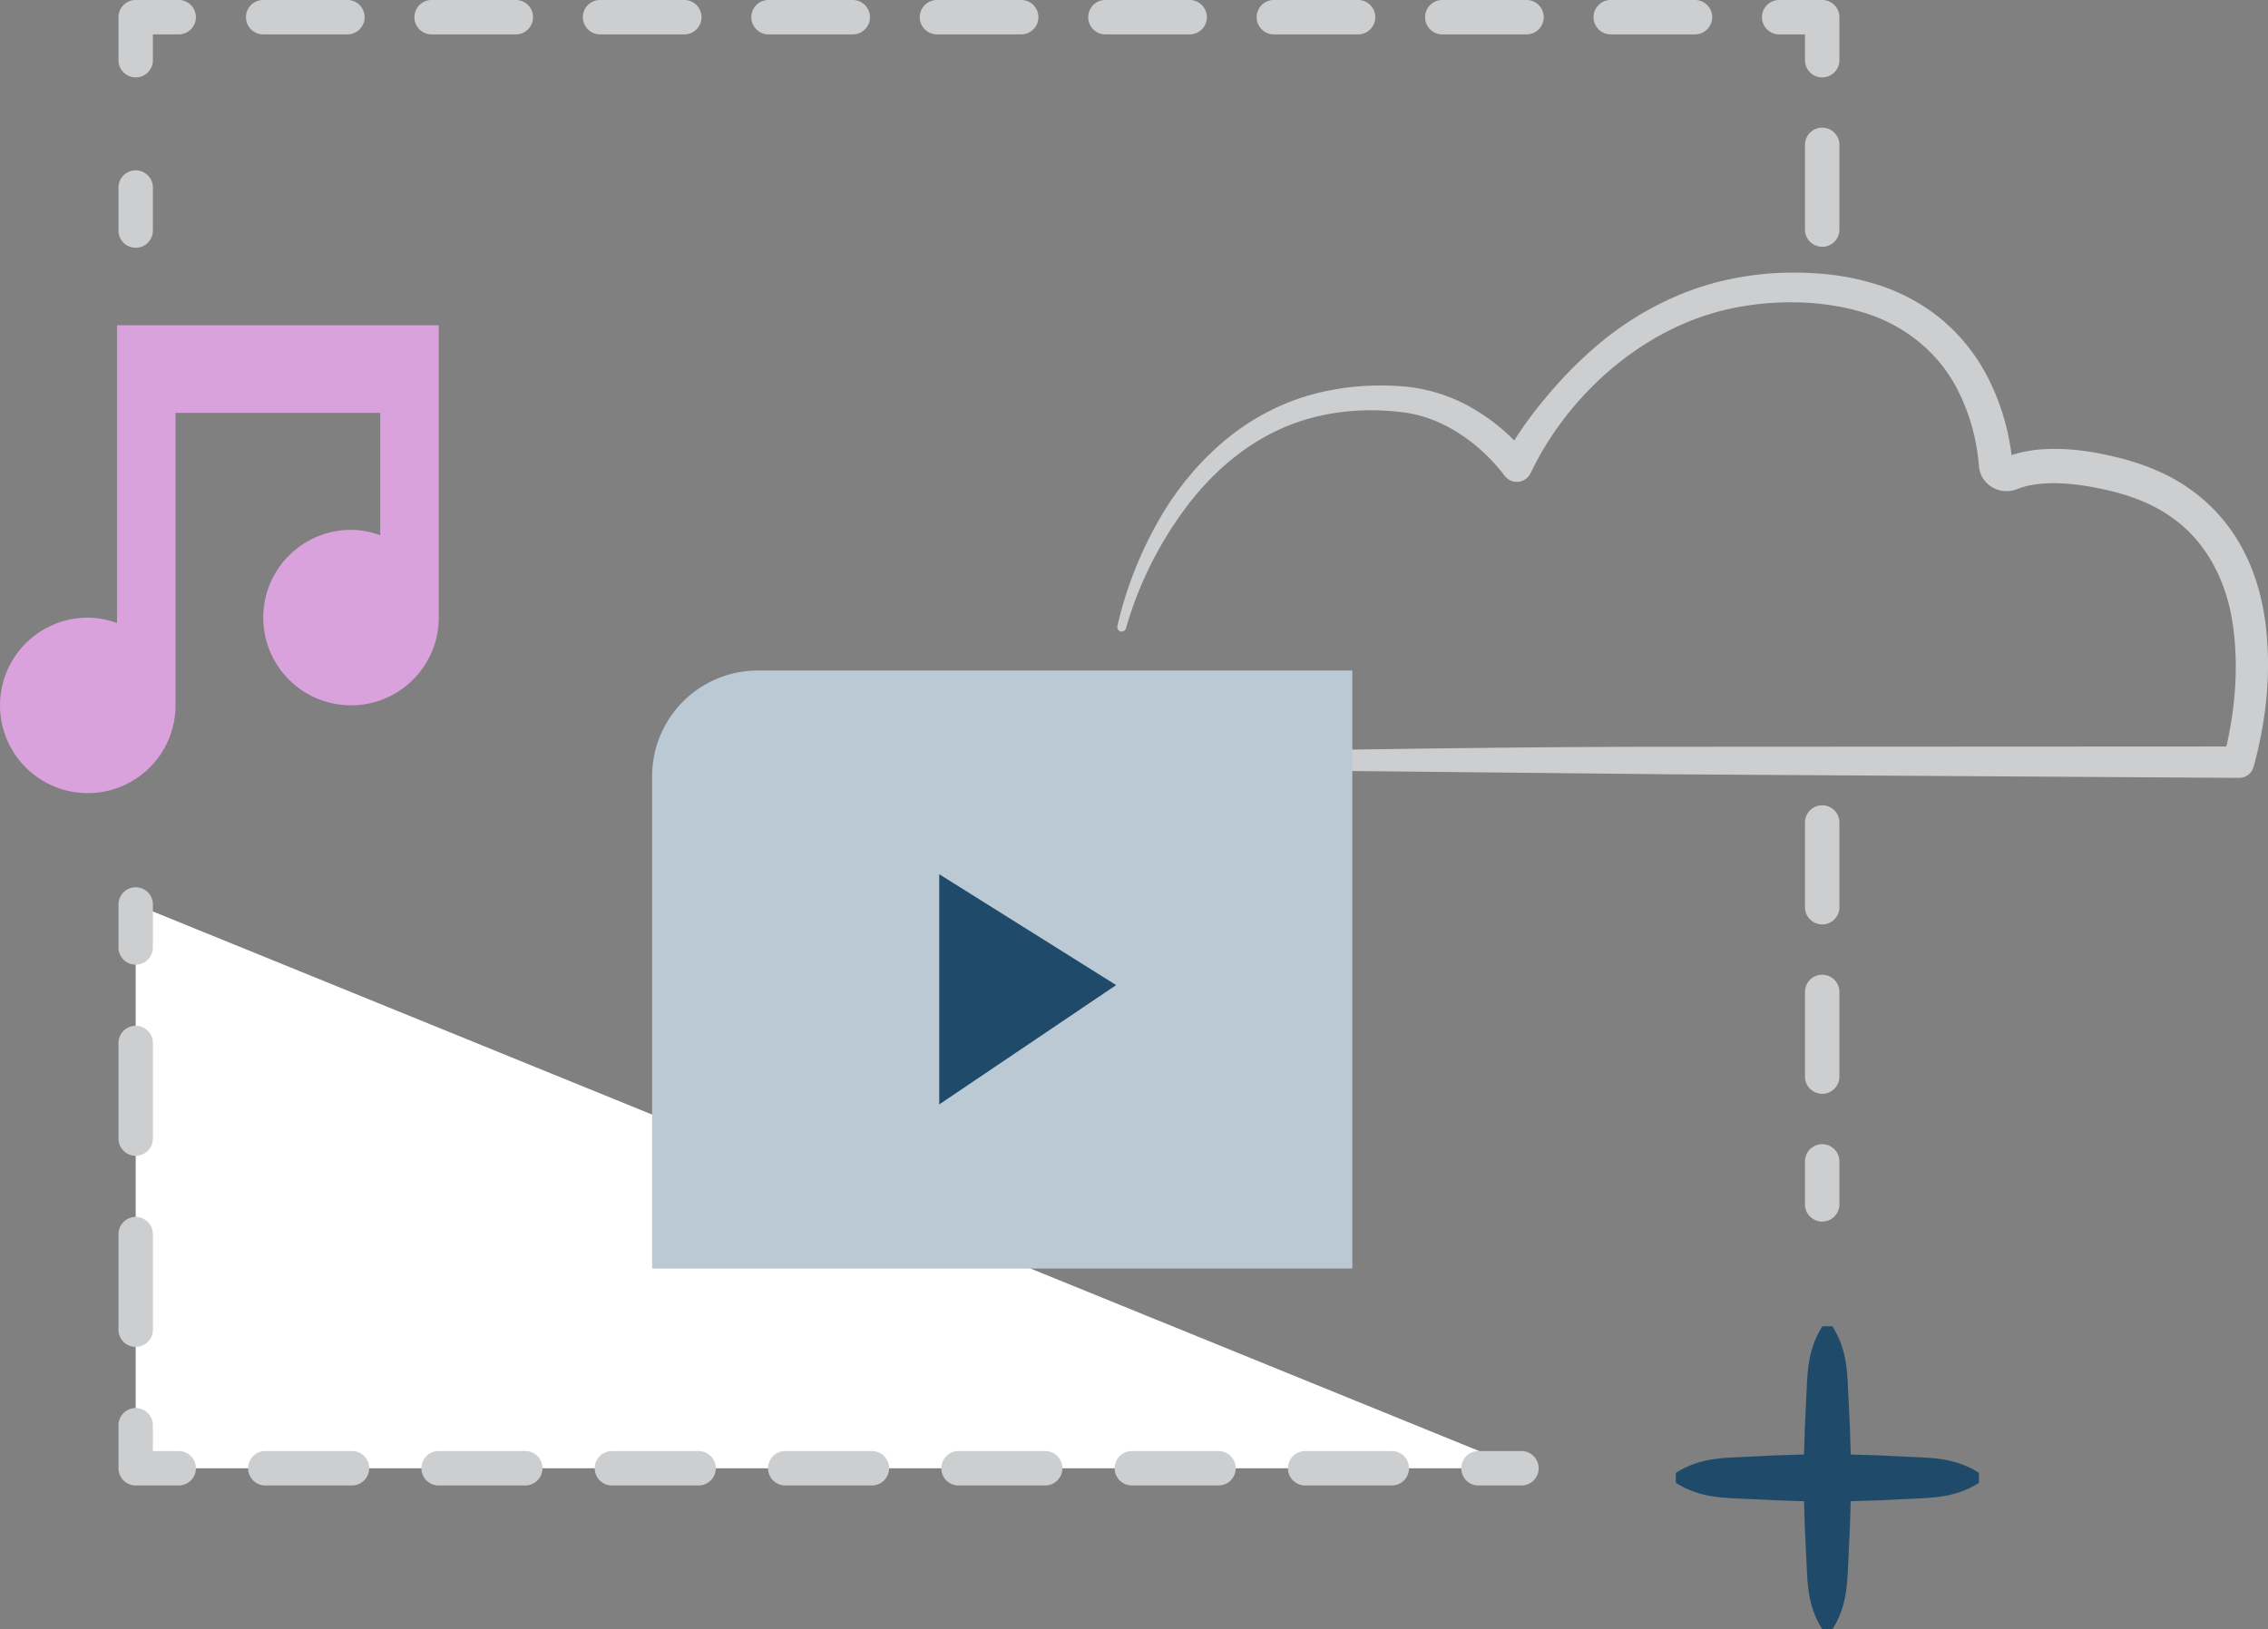 <svg id="videoAudioPosts" xmlns="http://www.w3.org/2000/svg" viewBox="0 0 1561.84 1122.28"><rect x="0" y="0" width="1561.84" height="1122.28" fill="#808080" stroke="none"/><title>videoAudioPosts</title><path d="M1842.6,1576.26a11.84,11.84,0,0,1-11.85-11.85v-29.62a11.85,11.85,0,0,1,23.7,0v29.62A11.84,11.84,0,0,1,1842.6,1576.26Z" transform="translate(-1749.16 -1405.6)" style="fill:#CCCED0"/><path d="M1842.6,1458.91a11.84,11.84,0,0,1-11.85-11.85v-29.62a11.84,11.84,0,0,1,11.85-11.85h29.62a11.85,11.85,0,1,1,0,23.7h-17.77v17.77A11.84,11.84,0,0,1,1842.6,1458.91Z" transform="translate(-1749.16 -1405.6)" style="fill:#CCCED0"/><path d="M2916.4,1429.29h-58a11.85,11.85,0,1,1,0-23.7h58a11.85,11.85,0,0,1,0,23.7Zm-116,0h-58a11.85,11.85,0,0,1,0-23.7h58a11.85,11.85,0,0,1,0,23.7Zm-116,0h-58a11.85,11.85,0,1,1,0-23.7h58a11.85,11.85,0,1,1,0,23.7Zm-116,0h-58a11.85,11.85,0,0,1,0-23.7h58a11.85,11.85,0,1,1,0,23.7Zm-116,0h-58a11.85,11.85,0,0,1,0-23.7h58a11.85,11.85,0,0,1,0,23.7Zm-116,0h-58a11.85,11.85,0,1,1,0-23.7h58a11.85,11.85,0,1,1,0,23.7Zm-116,0h-58a11.85,11.85,0,0,1,0-23.7h58a11.85,11.85,0,1,1,0,23.7Zm-116,0h-58a11.85,11.85,0,0,1,0-23.7h58a11.85,11.85,0,0,1,0,23.7Zm-116,0h-58a11.85,11.85,0,1,1,0-23.7h58a11.85,11.85,0,1,1,0,23.7Z" transform="translate(-1749.16 -1405.6)" style="fill:#CCCED0"/><path d="M3004,1458.91a11.84,11.84,0,0,1-11.85-11.85v-17.77h-17.77a11.85,11.85,0,0,1,0-23.7H3004a11.84,11.84,0,0,1,11.85,11.85v29.62A11.84,11.84,0,0,1,3004,1458.91Z" transform="translate(-1749.16 -1405.6)" style="fill:#CCCED0"/><path d="M3004,2159a11.84,11.84,0,0,1-11.85-11.85v-58.34a11.85,11.85,0,1,1,23.7,0v58.34A11.84,11.84,0,0,1,3004,2159Zm0-116.69a11.84,11.84,0,0,1-11.85-11.85v-58.34a11.85,11.85,0,0,1,23.7,0v58.34A11.84,11.84,0,0,1,3004,2042.35Zm0-466.75a11.84,11.84,0,0,1-11.85-11.85v-58.34a11.85,11.85,0,1,1,23.7,0v58.34A11.84,11.84,0,0,1,3004,1575.6Z" transform="translate(-1749.16 -1405.6)" style="fill:#CCCED0"/><path d="M3004,2247a11.84,11.84,0,0,1-11.85-11.85v-29.62a11.85,11.85,0,1,1,23.7,0v29.62A11.84,11.84,0,0,1,3004,2247Z" transform="translate(-1749.16 -1405.6)" style="fill:#CCCED0"/><polyline points="1047.74 1011.31 93.44 1011.31 93.44 622.98" style="fill:#fff"/><path d="M2796.9,2428.76h-29.62a11.85,11.85,0,0,1,0-23.7h29.62a11.85,11.85,0,1,1,0,23.7Z" transform="translate(-1749.16 -1405.6)" style="fill:#CCCED0"/><path d="M2707.61,2428.76h-59.67a11.85,11.85,0,1,1,0-23.7h59.67a11.85,11.85,0,1,1,0,23.7Zm-119.34,0H2528.6a11.85,11.85,0,1,1,0-23.7h59.68a11.85,11.85,0,1,1,0,23.7Zm-119.35,0h-59.67a11.85,11.85,0,1,1,0-23.7h59.67a11.85,11.85,0,1,1,0,23.7Zm-119.34,0h-59.67a11.85,11.85,0,0,1,0-23.7h59.67a11.85,11.85,0,1,1,0,23.7Zm-119.35,0h-59.67a11.85,11.85,0,1,1,0-23.7h59.67a11.85,11.85,0,1,1,0,23.7Zm-119.34,0h-59.67a11.85,11.85,0,0,1,0-23.7h59.67a11.85,11.85,0,1,1,0,23.7Zm-119.34,0h-59.68a11.85,11.85,0,1,1,0-23.7h59.68a11.85,11.85,0,0,1,0,23.7Z" transform="translate(-1749.16 -1405.6)" style="fill:#CCCED0"/><path d="M1872.22,2428.76H1842.6a11.84,11.84,0,0,1-11.85-11.85v-29.62a11.85,11.85,0,0,1,23.7,0v17.77h17.77a11.85,11.85,0,1,1,0,23.7Z" transform="translate(-1749.16 -1405.6)" style="fill:#CCCED0"/><path d="M1842.6,2333.31a11.84,11.84,0,0,1-11.85-11.85v-65.81a11.85,11.85,0,0,1,23.7,0v65.81A11.84,11.84,0,0,1,1842.6,2333.31Zm0-131.64a11.84,11.84,0,0,1-11.85-11.85V2124a11.85,11.85,0,1,1,23.7,0v65.81A11.84,11.84,0,0,1,1842.6,2201.68Z" transform="translate(-1749.16 -1405.6)" style="fill:#CCCED0"/><path d="M1842.6,2070.05a11.84,11.84,0,0,1-11.85-11.85v-29.62a11.85,11.85,0,1,1,23.7,0v29.62A11.84,11.84,0,0,1,1842.6,2070.05Z" transform="translate(-1749.16 -1405.6)" style="fill:#CCCED0"/><path d="M3111.94,2420.06c-17.39-11.16-34.79-10.22-52.19-11.22-12-.66-24.08-1.16-36.11-1.41q-.38-18.05-1.4-36.11c-1-17.39-.07-34.79-11.23-52.18h-6.89c-11.15,17.39-10.22,34.79-11.22,52.18-.66,12-1.16,24.08-1.41,36.12q-18.05.38-36.1,1.4c-17.39,1-34.79.05-52.19,11.23v6.89c17.4,11.17,34.79,10.22,52.19,11.23q18.05,1,36.1,1.4c.25,12,.75,24.08,1.41,36.11,1,17.39.06,34.79,11.23,52.18H3011c11.17-17.39,10.22-34.79,11.23-52.18q1-18.05,1.4-36.1c12-.25,24.08-.75,36.11-1.41,17.4-1,34.79-.07,52.19-11.22Z" transform="translate(-1749.16 -1405.6)" style="fill:#204A69"/><g id="audio"><path d="M1829.73,1629.62v205.12a59.65,59.65,0,0,0-20.14-3.71,60.43,60.43,0,1,0,60.43,60.43V1690h141v84.27a59.65,59.65,0,0,0-20.14-3.71,60.43,60.43,0,1,0,60.43,60.43V1629.62Z" transform="translate(-1749.16 -1405.6)" style="fill:#d9a2dc"/></g><path d="M3309,1832.78c-2.45-17-7.34-34.09-15.85-49.76a117.4,117.4,0,0,0-35.16-40c-14.5-10.58-31.19-17.26-47.86-21.65-16.37-4.19-33.41-7.17-51.37-6.47a88.57,88.57,0,0,0-24.35,4.18l-.48-3.59a161.11,161.11,0,0,0-15.7-49.58,128.85,128.85,0,0,0-33-41.14,132.57,132.57,0,0,0-46.56-24.11c-16.66-5-33.81-7-50.7-7.26a212.25,212.25,0,0,0-50.59,5.17c-33.29,7.47-64.15,24.06-89.62,46a293.64,293.64,0,0,0-35.06,36.07,258.92,258.92,0,0,0-20.78,28.36,136.4,136.4,0,0,0-26.7-21,114.31,114.31,0,0,0-46.86-16c-32.06-3-64.88,1.61-93.75,16.06-28.86,14.27-52.24,37.25-69.69,63.16a266.57,266.57,0,0,0-36.27,85.59,3,3,0,0,0,5.9,1.52l.06-.2a258.52,258.52,0,0,1,39.43-80.54c17.53-24.06,40.12-44.47,66.78-56.45,26.49-12.14,56.75-15.17,85.3-11.44,27.6,3.58,52.72,22,69,43.31l.28.38a10.5,10.5,0,0,0,17.79-1.88c26.34-55,78.52-100.93,138.56-113.52,29.79-6.19,62.1-5.77,90.78,2.9s52.76,28.32,65.67,55.11a138.54,138.54,0,0,1,12.89,42.74l.67,5.58.29,3.07a17.8,17.8,0,0,0,2.87,8,19.14,19.14,0,0,0,12.72,8.22,19.89,19.89,0,0,0,7.38-.14,20.62,20.62,0,0,0,3.52-1.07l1.12-.42c5.85-2.2,12.88-3.22,20-3.5,14.43-.5,29.66,2,44.61,5.66,14.58,3.74,28.5,9.24,40.26,17.72,23.94,16.53,38.1,44.2,42.27,74.2,4,27.25,1.82,56.57-4.49,83.71l-383.71.19c-65.37,0-130.74.72-196.11,1.63l-23,.32c0,4.92.05,9.85-.1,14.75l219.17,2.25,392.16,2.48h.31a10.39,10.39,0,0,0,10.07-7.66C3310.14,1900.56,3313.56,1867.11,3309,1832.78Z" transform="translate(-1749.16 -1405.6)" style="fill:#CCCED0"/><path d="M2198.23,2279.35V1940.28a72.84,72.84,0,0,1,72.84-72.84h409.36v411.9Z" transform="translate(-1749.16 -1405.6)" style="fill:#BBC9D5"/><polygon points="646.81 602.15 768.62 678.51 646.81 760.7 646.81 602.15" style="fill:#204A69"/></svg>